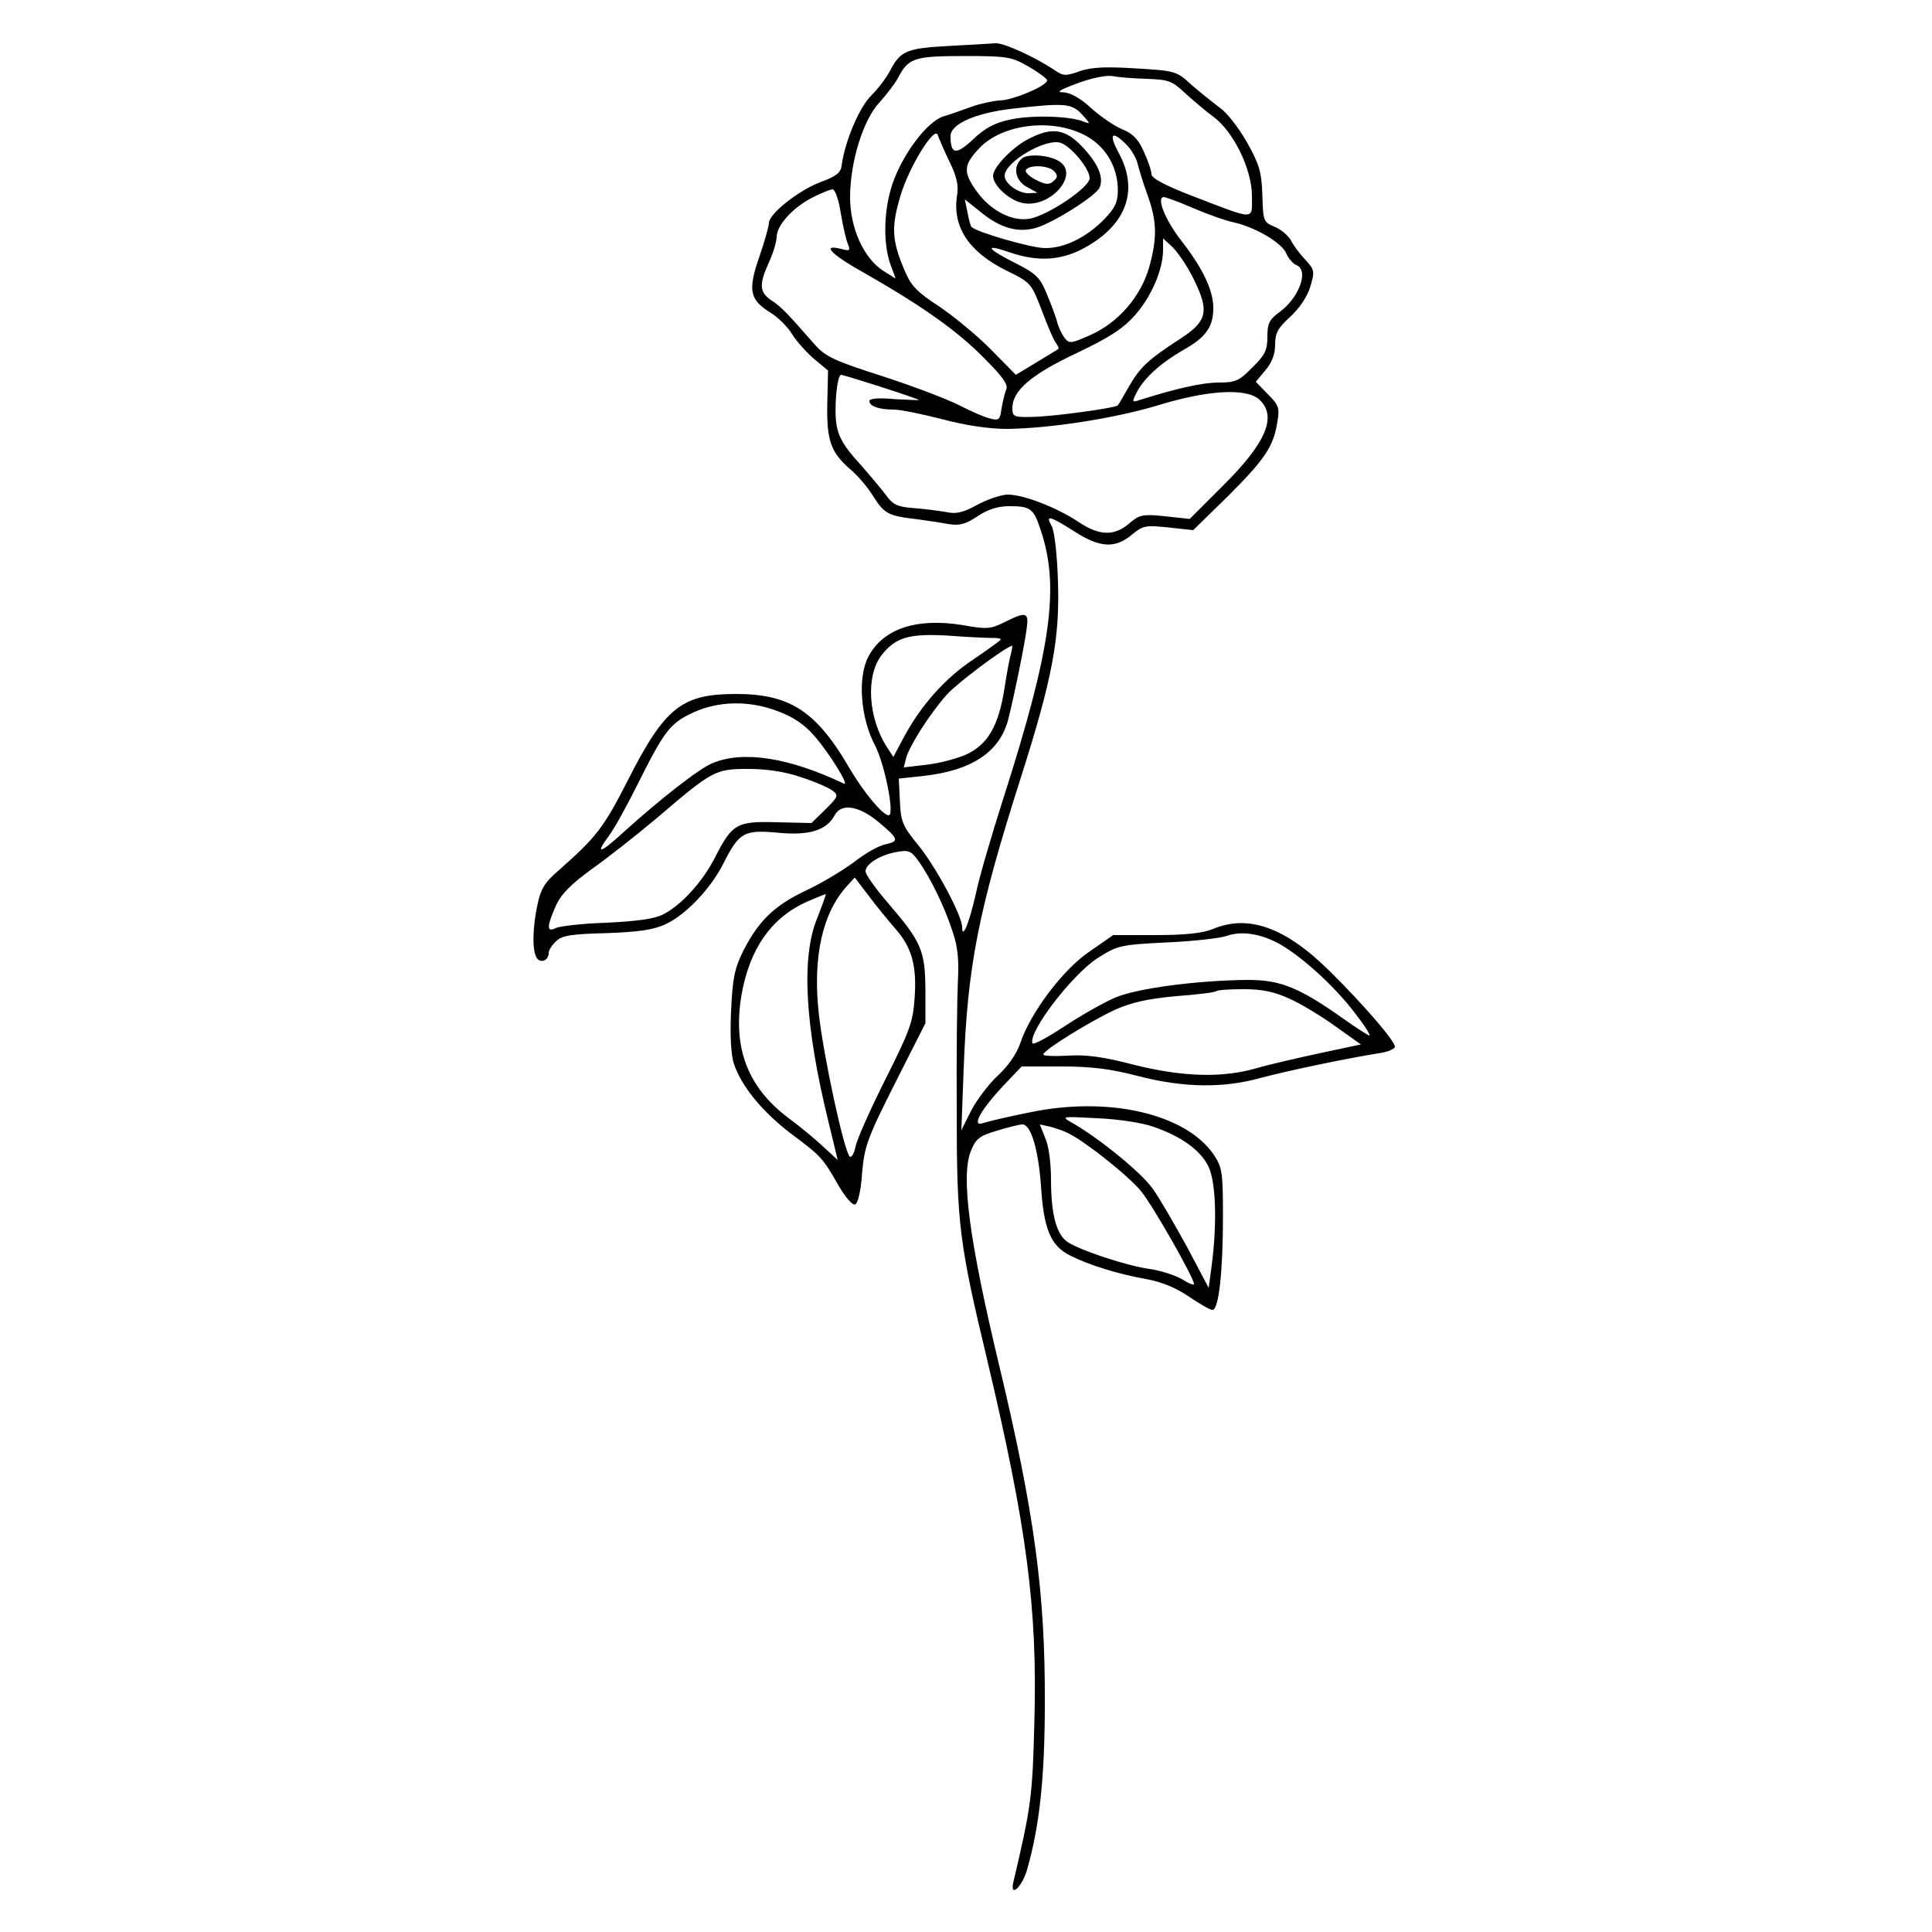<?xml version="1.0" standalone="no"?>
<!DOCTYPE svg PUBLIC "-//W3C//DTD SVG 20010904//EN"
 "http://www.w3.org/TR/2001/REC-SVG-20010904/DTD/svg10.dtd">
<svg version="1.0" xmlns="http://www.w3.org/2000/svg"
 width="500pt" height="500pt" viewBox="0 0 500 500"
 preserveAspectRatio="xMidYMid meet">
<g transform="translate(0,500) scale(0.1,-0.1)"
fill="#000000" stroke="none">
<path d="M2454 4881 c-109 -6 -124 -13 -151 -65 -9 -17 -30 -45 -48 -63 -31
-30 -69 -120 -77 -182 -2 -18 -15 -28 -54 -42 -56 -21 -134 -82 -134 -106 0
-8 -11 -47 -25 -88 -30 -86 -25 -111 29 -144 19 -12 45 -37 56 -56 12 -19 38
-48 57 -64 l36 -30 -2 -85 c-2 -96 9 -127 60 -171 18 -15 45 -46 60 -71 28
-44 38 -49 114 -58 22 -3 57 -8 78 -12 31 -5 45 -1 77 20 27 18 53 26 82 26
55 0 63 -6 81 -61 50 -147 28 -307 -96 -694 -30 -94 -63 -206 -72 -250 -17
-75 -35 -118 -35 -84 0 29 -68 156 -113 211 -41 50 -46 62 -48 114 l-3 59 65
7 c124 14 196 62 218 145 16 63 43 196 48 236 6 43 -1 45 -57 17 -36 -18 -46
-19 -107 -8 -121 20 -208 -9 -246 -82 -28 -54 -20 -159 18 -230 25 -49 51
-180 35 -180 -15 0 -64 58 -101 121 -86 148 -154 193 -294 193 -140 0 -184
-34 -280 -223 -63 -124 -82 -148 -182 -236 -33 -28 -44 -47 -52 -86 -13 -60
-14 -119 -2 -138 10 -15 31 -7 31 13 0 7 9 21 20 31 15 14 41 18 129 20 81 3
121 8 153 23 51 23 118 92 151 159 40 79 53 86 140 78 81 -8 126 6 147 45 17
32 62 25 112 -16 54 -45 56 -51 20 -59 -17 -3 -54 -24 -83 -47 -30 -22 -85
-55 -124 -73 -80 -38 -121 -77 -161 -155 -23 -46 -28 -71 -32 -156 -3 -63 0
-115 7 -136 19 -59 75 -126 147 -181 79 -59 83 -63 124 -135 17 -29 36 -52 43
-49 7 2 15 34 18 80 6 70 13 90 85 233 l79 156 0 87 c-1 101 -10 123 -96 223
-33 38 -59 75 -59 83 0 19 37 42 80 50 31 6 38 3 56 -22 30 -41 68 -118 89
-183 14 -40 17 -75 14 -130 -2 -41 -4 -192 -3 -335 0 -293 6 -340 79 -645 102
-431 130 -640 122 -935 -5 -194 -8 -219 -54 -414 -11 -44 21 -17 35 30 32 112
46 236 46 434 1 283 -27 491 -119 875 -77 322 -99 488 -72 552 13 32 23 39 68
52 29 9 58 16 65 16 22 0 41 -64 48 -158 7 -113 25 -156 75 -181 49 -25 124
-48 196 -61 40 -7 77 -22 111 -45 28 -19 55 -35 62 -35 16 0 27 98 27 241 0
116 -2 128 -24 161 -73 106 -273 152 -477 109 -56 -11 -109 -24 -118 -27 -35
-13 -8 35 58 104 l40 42 103 0 c77 0 127 -6 199 -25 117 -30 220 -32 319 -4
64 17 214 49 308 64 20 3 37 11 37 16 0 15 -80 108 -168 195 -115 114 -211
149 -305 109 -25 -10 -71 -15 -146 -15 l-110 0 -62 -43 c-69 -47 -153 -159
-179 -238 -9 -26 -31 -58 -57 -82 -23 -21 -54 -62 -69 -90 l-26 -52 6 160 c10
265 37 405 149 756 80 252 100 356 95 504 -2 68 -9 130 -16 143 -17 30 -7 28
58 -13 66 -43 106 -45 149 -9 29 24 35 25 95 19 l64 -7 90 88 c95 95 118 128
128 193 6 36 3 43 -25 71 l-31 32 25 30 c17 20 25 42 25 66 0 30 7 43 39 72
24 22 44 52 52 78 12 40 11 44 -13 70 -14 15 -31 37 -37 50 -7 12 -25 28 -42
35 -29 12 -30 14 -32 82 -2 60 -8 80 -40 137 -21 37 -52 77 -70 89 -17 13 -50
39 -73 59 -39 36 -42 37 -145 43 -78 5 -114 3 -144 -7 -36 -13 -43 -13 -65 2
-52 35 -134 72 -154 70 -12 -1 -66 -4 -122 -7z m209 -54 c26 -15 47 -31 47
-35 0 -14 -90 -52 -123 -52 -17 -1 -50 -8 -72 -16 -22 -8 -55 -20 -73 -25 -42
-13 -105 -96 -132 -174 -23 -67 -25 -153 -6 -208 l14 -38 -32 20 c-50 32 -86
110 -86 190 0 92 34 202 77 247 18 20 40 49 48 64 26 50 42 55 171 55 112 0
122 -2 167 -28z m304 -31 c57 -2 66 -5 100 -37 21 -19 54 -47 73 -61 52 -38
100 -136 100 -205 0 -64 12 -64 -152 -1 -73 28 -108 47 -108 57 0 9 -9 35 -20
59 -14 32 -29 47 -57 58 -21 9 -57 34 -80 55 -27 25 -53 39 -70 40 -21 0 -12
6 37 24 38 14 75 21 90 18 14 -3 53 -6 87 -7z m-166 -93 c21 -23 22 -25 4 -18
-34 15 -138 18 -193 5 -38 -8 -64 -22 -94 -51 -44 -41 -58 -39 -58 9 0 31 65
60 162 71 133 15 152 14 179 -16z m14 -57 c49 -29 78 -80 78 -139 0 -30 -8
-46 -34 -73 -46 -48 -105 -77 -155 -76 -34 0 -177 41 -190 55 -2 2 -7 19 -10
37 l-7 34 40 -32 c51 -42 96 -55 143 -42 44 12 158 84 166 105 11 27 -5 63
-45 105 -44 47 -79 52 -140 20 -41 -21 -91 -73 -91 -95 0 -26 45 -66 80 -71
67 -11 140 69 96 105 -22 19 -84 25 -101 11 -25 -20 -18 -58 13 -74 l27 -15
-24 -1 c-26 0 -61 25 -61 45 0 36 108 99 146 85 28 -11 74 -67 74 -91 0 -24
-107 -96 -155 -105 -45 -8 -100 20 -136 69 -37 51 -36 69 4 112 61 66 196 81
282 31z m-358 -64 c19 -38 24 -62 20 -87 -13 -81 29 -146 127 -195 64 -31 65
-33 92 -103 15 -40 31 -78 37 -85 5 -7 8 -14 6 -15 -2 -2 -28 -17 -57 -35
l-53 -32 -67 68 c-37 37 -97 86 -133 110 -54 35 -71 52 -87 90 -34 79 -36 113
-12 194 22 76 90 185 97 158 3 -8 16 -39 30 -68z m458 44 c13 -13 27 -37 30
-53 4 -15 15 -52 26 -81 23 -66 24 -108 3 -184 -22 -76 -80 -143 -152 -175
-52 -23 -55 -23 -68 -6 -7 10 -16 29 -19 43 -4 14 -16 46 -27 72 -17 41 -28
51 -84 79 -73 37 -77 49 -8 25 68 -23 126 -20 182 8 115 59 151 150 98 249
-28 51 -19 61 19 23z m-186 -70 c9 -10 8 -16 -3 -25 -11 -10 -21 -9 -46 4 -17
9 -28 20 -25 25 9 15 61 12 74 -4z m-553 -108 c6 -35 14 -71 19 -81 6 -16 4
-17 -19 -11 -52 13 -25 -15 67 -66 145 -83 237 -148 305 -218 47 -47 62 -68
56 -80 -4 -10 -9 -32 -12 -49 -4 -30 -7 -32 -30 -26 -14 3 -50 19 -79 34 -29
15 -118 49 -198 75 -128 41 -149 51 -178 84 -69 79 -85 96 -111 113 -31 21
-32 41 -6 98 11 24 20 54 20 66 0 30 43 77 93 102 23 12 47 21 52 21 6 0 16
-28 21 -62z m913 13 c37 -16 83 -32 102 -36 56 -12 124 -52 137 -79 6 -15 19
-29 27 -32 33 -13 8 -84 -44 -122 -26 -19 -31 -29 -31 -63 0 -35 -6 -48 -39
-80 -34 -35 -44 -39 -87 -39 -42 0 -109 -15 -204 -45 -21 -7 -21 -6 -7 22 20
36 60 73 119 107 59 33 78 60 78 109 0 46 -27 103 -85 177 -40 52 -63 110 -43
110 5 0 40 -13 77 -29z m2 -187 c39 -80 33 -106 -37 -151 -83 -54 -103 -73
-131 -121 -15 -26 -28 -49 -30 -51 -6 -7 -173 -30 -225 -30 -44 -1 -48 1 -48
23 0 45 49 87 166 142 86 41 120 63 152 99 42 48 72 117 72 169 l0 29 25 -23
c14 -14 40 -52 56 -86z m-812 -275 c53 -17 97 -32 99 -34 2 -1 -26 0 -62 2
-42 4 -66 2 -66 -5 0 -13 24 -22 63 -22 18 0 75 -12 126 -25 59 -16 122 -25
165 -25 112 1 281 27 396 62 128 39 226 44 259 14 47 -43 18 -112 -94 -223
l-86 -86 -64 7 c-58 6 -66 4 -93 -19 -39 -33 -77 -32 -132 5 -56 37 -141 70
-182 70 -16 0 -52 -12 -78 -26 -38 -21 -56 -25 -82 -19 -18 3 -55 8 -83 10
-41 3 -54 9 -70 31 -11 15 -43 53 -71 85 -38 41 -54 68 -59 99 -7 42 1 130 12
130 3 0 49 -14 102 -31z m289 -650 c12 0 22 -1 22 -4 0 -2 -32 -25 -70 -51
-73 -48 -136 -118 -182 -204 l-26 -49 -15 23 c-51 77 -57 188 -15 241 36 46
72 56 173 50 50 -4 100 -6 113 -6z m47 -46 c-4 -16 -11 -55 -16 -88 -15 -93
-42 -140 -95 -166 -25 -12 -72 -24 -105 -28 l-60 -7 6 24 c8 31 62 116 106
165 26 29 146 119 168 126 2 0 0 -11 -4 -26z m-601 -144 c38 -14 68 -34 93
-63 39 -44 93 -132 77 -124 -143 68 -261 86 -340 53 -35 -14 -138 -95 -234
-182 -56 -51 -70 -55 -37 -10 14 17 48 79 77 137 70 140 84 158 144 186 65 30
145 32 220 3z m58 -170 c35 -11 71 -27 81 -34 18 -13 17 -16 -17 -50 l-36 -35
-89 2 c-104 3 -116 -3 -161 -92 -32 -62 -86 -122 -133 -146 -22 -12 -67 -18
-147 -22 -63 -2 -123 -9 -132 -14 -24 -12 -23 5 1 59 14 30 39 55 94 95 41 29
116 88 167 131 144 123 151 127 236 127 47 0 96 -7 136 -21z m243 -390 c45
-50 58 -98 52 -182 -4 -62 -13 -86 -76 -211 -39 -78 -74 -156 -77 -174 -4 -19
-11 -29 -15 -25 -15 15 -68 261 -80 370 -16 145 9 260 73 330 l20 22 36 -47
c19 -26 50 -63 67 -83z m-200 25 c-42 -101 -32 -279 29 -527 l24 -99 -37 34
c-20 19 -61 53 -91 75 -106 80 -144 182 -121 318 21 121 79 202 171 242 25 11
46 19 47 19 1 -1 -9 -29 -22 -62z m1200 -69 c58 -34 139 -108 191 -176 25 -32
42 -59 38 -59 -3 0 -34 20 -68 44 -113 80 -162 100 -246 100 -128 -1 -284 -21
-342 -45 -29 -12 -89 -46 -133 -75 -44 -29 -81 -49 -83 -44 -11 30 103 178
168 220 52 33 58 35 179 41 69 3 140 11 156 17 40 14 91 5 140 -23z m23 -140
c29 -13 82 -45 118 -71 l66 -47 -108 -23 c-60 -13 -134 -30 -164 -39 -88 -25
-189 -22 -314 9 -80 21 -125 27 -172 24 -35 -2 -64 -1 -64 3 0 11 120 85 184
115 45 20 85 29 160 36 55 4 102 10 104 13 3 3 35 5 71 5 49 0 80 -7 119 -25z
m-353 -331 c72 -25 121 -60 142 -102 20 -40 23 -147 9 -256 l-8 -59 -56 106
c-32 58 -71 126 -89 151 -30 42 -138 130 -208 170 -30 17 -28 17 65 12 53 -2
117 -12 145 -22z m-220 -17 c45 -22 158 -112 189 -151 30 -37 136 -223 136
-239 0 -4 -15 2 -32 13 -18 10 -55 22 -83 26 -59 8 -179 48 -211 69 -30 19
-44 72 -44 163 0 41 -6 88 -15 107 l-14 35 27 -6 c15 -4 36 -11 47 -17z"/>
</g>
</svg>
